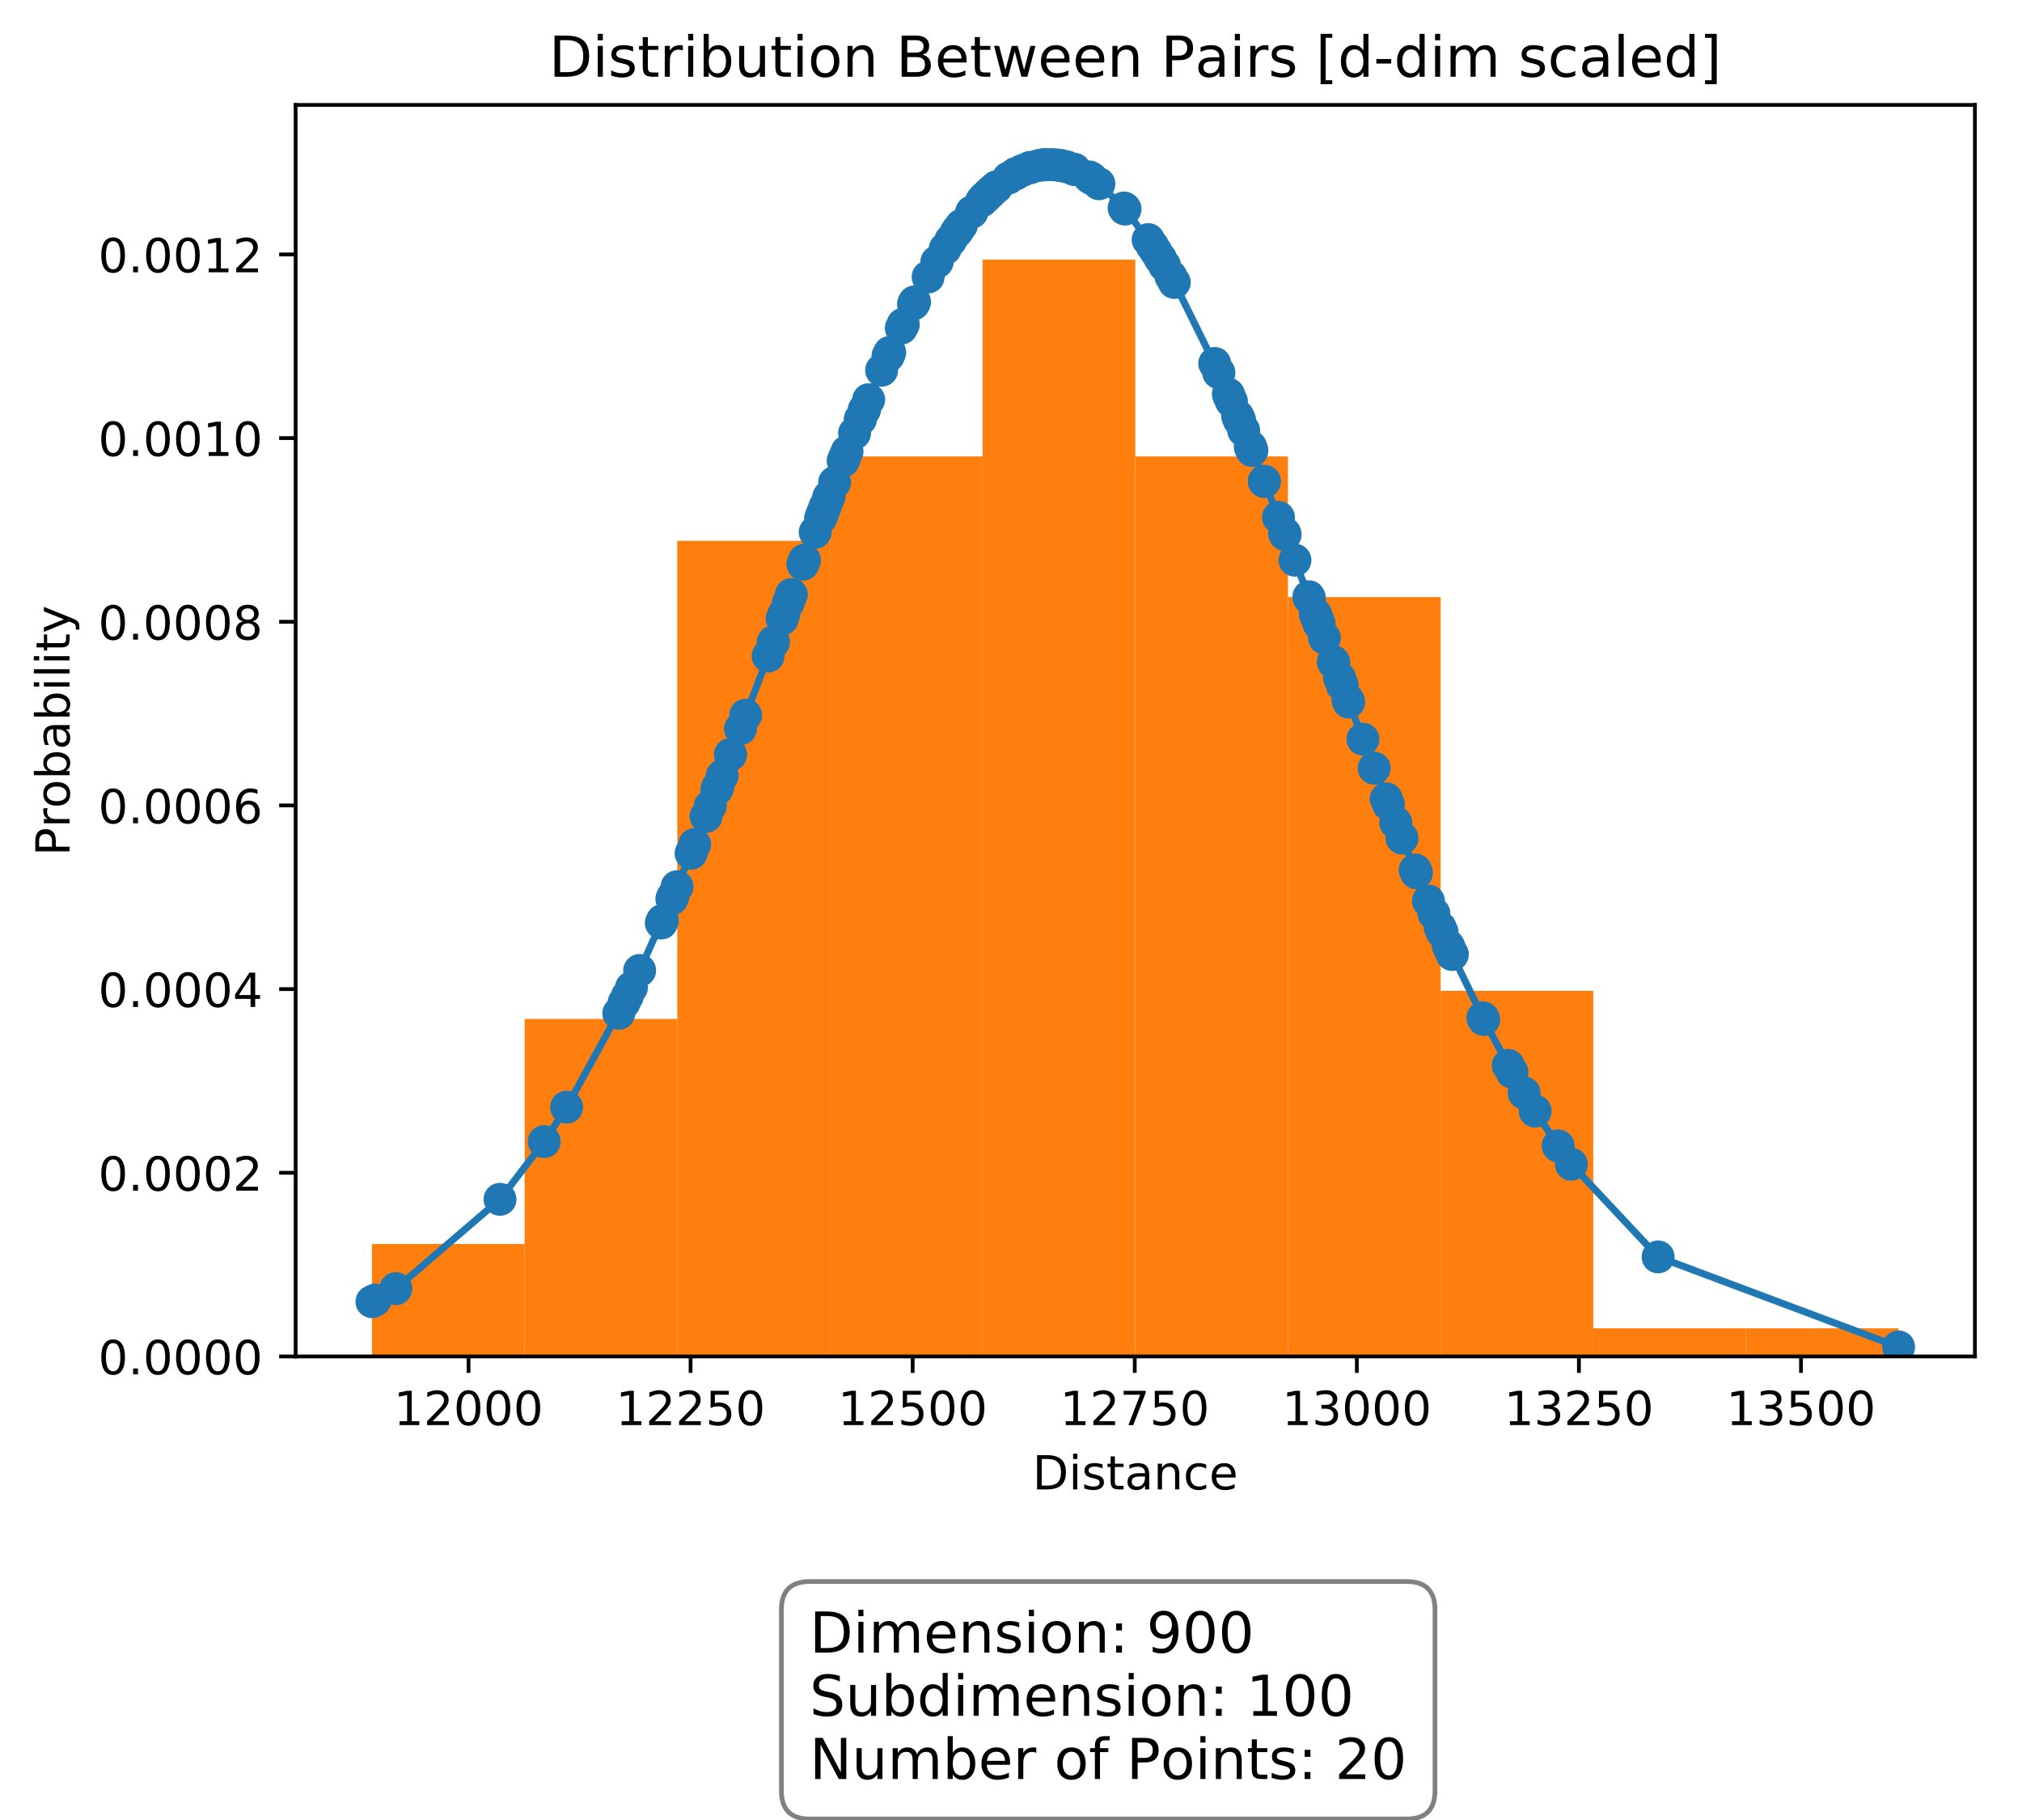 <?xml version="1.0" encoding="utf-8" standalone="no"?>
<!DOCTYPE svg PUBLIC "-//W3C//DTD SVG 1.1//EN"
  "http://www.w3.org/Graphics/SVG/1.1/DTD/svg11.dtd">
<!-- Created with matplotlib (http://matplotlib.org/) -->
<svg height="387pt" version="1.1" viewBox="0 0 430 387" width="430pt" xmlns="http://www.w3.org/2000/svg" xmlns:xlink="http://www.w3.org/1999/xlink">
 <defs>
  <style type="text/css">
*{stroke-linecap:butt;stroke-linejoin:round;}
  </style>
 </defs>
 <g id="figure_1">
  <g id="patch_1">
   <path d="M 0 387.982 
L 430.689 387.982 
L 430.689 0 
L 0 0 
z
" style="fill:#ffffff;"/>
  </g>
  <g id="axes_1">
   <g id="patch_2">
    <path d="M 62.869 288.43 
L 419.989 288.43 
L 419.989 22.318 
L 62.869 22.318 
z
" style="fill:#ffffff;"/>
   </g>
   <g id="patch_3">
    <path clip-path="url(#pa7e727aaaa)" d="M 79.101 288.43 
L 111.567 288.43 
L 111.567 264.509 
L 79.101 264.509 
z
" style="fill:#ff7f0e;"/>
   </g>
   <g id="patch_4">
    <path clip-path="url(#pa7e727aaaa)" d="M 111.567 288.43 
L 144.032 288.43 
L 144.032 216.666 
L 111.567 216.666 
z
" style="fill:#ff7f0e;"/>
   </g>
   <g id="patch_5">
    <path clip-path="url(#pa7e727aaaa)" d="M 144.032 288.43 
L 176.498 288.43 
L 176.498 115 
L 144.032 115 
z
" style="fill:#ff7f0e;"/>
   </g>
   <g id="patch_6">
    <path clip-path="url(#pa7e727aaaa)" d="M 176.498 288.43 
L 208.963 288.43 
L 208.963 97.059 
L 176.498 97.059 
z
" style="fill:#ff7f0e;"/>
   </g>
   <g id="patch_7">
    <path clip-path="url(#pa7e727aaaa)" d="M 208.963 288.43 
L 241.429 288.43 
L 241.429 55.196 
L 208.963 55.196 
z
" style="fill:#ff7f0e;"/>
   </g>
   <g id="patch_8">
    <path clip-path="url(#pa7e727aaaa)" d="M 241.429 288.43 
L 273.894 288.43 
L 273.894 97.059 
L 241.429 97.059 
z
" style="fill:#ff7f0e;"/>
   </g>
   <g id="patch_9">
    <path clip-path="url(#pa7e727aaaa)" d="M 273.894 288.43 
L 306.36 288.43 
L 306.36 126.961 
L 273.894 126.961 
z
" style="fill:#ff7f0e;"/>
   </g>
   <g id="patch_10">
    <path clip-path="url(#pa7e727aaaa)" d="M 306.36 288.43 
L 338.825 288.43 
L 338.825 210.686 
L 306.36 210.686 
z
" style="fill:#ff7f0e;"/>
   </g>
   <g id="patch_11">
    <path clip-path="url(#pa7e727aaaa)" d="M 338.825 288.43 
L 371.291 288.43 
L 371.291 282.45 
L 338.825 282.45 
z
" style="fill:#ff7f0e;"/>
   </g>
   <g id="patch_12">
    <path clip-path="url(#pa7e727aaaa)" d="M 371.291 288.43 
L 403.756 288.43 
L 403.756 282.45 
L 371.291 282.45 
z
" style="fill:#ff7f0e;"/>
   </g>
   <g id="matplotlib.axis_1">
    <g id="xtick_1">
     <g id="line2d_1">
      <defs>
       <path d="M 0 0 
L 0 3.5 
" id="m537ade041b" style="stroke:#000000;stroke-width:0.8;"/>
      </defs>
      <g>
       <use style="stroke:#000000;stroke-width:0.8;" x="99.634" xlink:href="#m537ade041b" y="288.43"/>
      </g>
     </g>
     <g id="text_1">
      <!-- 12000 -->
      <defs>
       <path d="M 12.406 8.297 
L 28.516 8.297 
L 28.516 63.922 
L 10.984 60.406 
L 10.984 69.391 
L 28.422 72.906 
L 38.281 72.906 
L 38.281 8.297 
L 54.391 8.297 
L 54.391 0 
L 12.406 0 
z
" id="DejaVuSans-31"/>
       <path d="M 19.188 8.297 
L 53.609 8.297 
L 53.609 0 
L 7.328 0 
L 7.328 8.297 
Q 12.938 14.109 22.625 23.891 
Q 32.328 33.688 34.812 36.531 
Q 39.547 41.844 41.422 45.531 
Q 43.312 49.219 43.312 52.781 
Q 43.312 58.594 39.234 62.25 
Q 35.156 65.922 28.609 65.922 
Q 23.969 65.922 18.812 64.312 
Q 13.672 62.703 7.812 59.422 
L 7.812 69.391 
Q 13.766 71.781 18.938 73 
Q 24.125 74.219 28.422 74.219 
Q 39.75 74.219 46.484 68.547 
Q 53.219 62.891 53.219 53.422 
Q 53.219 48.922 51.531 44.891 
Q 49.859 40.875 45.406 35.406 
Q 44.188 33.984 37.641 27.219 
Q 31.109 20.453 19.188 8.297 
z
" id="DejaVuSans-32"/>
       <path d="M 31.781 66.406 
Q 24.172 66.406 20.328 58.906 
Q 16.5 51.422 16.5 36.375 
Q 16.5 21.391 20.328 13.891 
Q 24.172 6.391 31.781 6.391 
Q 39.453 6.391 43.281 13.891 
Q 47.125 21.391 47.125 36.375 
Q 47.125 51.422 43.281 58.906 
Q 39.453 66.406 31.781 66.406 
z
M 31.781 74.219 
Q 44.047 74.219 50.516 64.516 
Q 56.984 54.828 56.984 36.375 
Q 56.984 17.969 50.516 8.266 
Q 44.047 -1.422 31.781 -1.422 
Q 19.531 -1.422 13.062 8.266 
Q 6.594 17.969 6.594 36.375 
Q 6.594 54.828 13.062 64.516 
Q 19.531 74.219 31.781 74.219 
z
" id="DejaVuSans-30"/>
      </defs>
      <g transform="translate(83.728 303.029)scale(0.1 -0.1)">
       <use xlink:href="#DejaVuSans-31"/>
       <use x="63.623" xlink:href="#DejaVuSans-32"/>
       <use x="127.246" xlink:href="#DejaVuSans-30"/>
       <use x="190.869" xlink:href="#DejaVuSans-30"/>
       <use x="254.492" xlink:href="#DejaVuSans-30"/>
      </g>
     </g>
    </g>
    <g id="xtick_2">
     <g id="line2d_2">
      <g>
       <use style="stroke:#000000;stroke-width:0.8;" x="146.862" xlink:href="#m537ade041b" y="288.43"/>
      </g>
     </g>
     <g id="text_2">
      <!-- 12250 -->
      <defs>
       <path d="M 10.797 72.906 
L 49.516 72.906 
L 49.516 64.594 
L 19.828 64.594 
L 19.828 46.734 
Q 21.969 47.469 24.109 47.828 
Q 26.266 48.188 28.422 48.188 
Q 40.625 48.188 47.75 41.5 
Q 54.891 34.812 54.891 23.391 
Q 54.891 11.625 47.562 5.094 
Q 40.234 -1.422 26.906 -1.422 
Q 22.312 -1.422 17.547 -0.641 
Q 12.797 0.141 7.719 1.703 
L 7.719 11.625 
Q 12.109 9.234 16.797 8.062 
Q 21.484 6.891 26.703 6.891 
Q 35.156 6.891 40.078 11.328 
Q 45.016 15.766 45.016 23.391 
Q 45.016 31 40.078 35.438 
Q 35.156 39.891 26.703 39.891 
Q 22.75 39.891 18.812 39.016 
Q 14.891 38.141 10.797 36.281 
z
" id="DejaVuSans-35"/>
      </defs>
      <g transform="translate(130.956 303.029)scale(0.1 -0.1)">
       <use xlink:href="#DejaVuSans-31"/>
       <use x="63.623" xlink:href="#DejaVuSans-32"/>
       <use x="127.246" xlink:href="#DejaVuSans-32"/>
       <use x="190.869" xlink:href="#DejaVuSans-35"/>
       <use x="254.492" xlink:href="#DejaVuSans-30"/>
      </g>
     </g>
    </g>
    <g id="xtick_3">
     <g id="line2d_3">
      <g>
       <use style="stroke:#000000;stroke-width:0.8;" x="194.09" xlink:href="#m537ade041b" y="288.43"/>
      </g>
     </g>
     <g id="text_3">
      <!-- 12500 -->
      <g transform="translate(178.184 303.029)scale(0.1 -0.1)">
       <use xlink:href="#DejaVuSans-31"/>
       <use x="63.623" xlink:href="#DejaVuSans-32"/>
       <use x="127.246" xlink:href="#DejaVuSans-35"/>
       <use x="190.869" xlink:href="#DejaVuSans-30"/>
       <use x="254.492" xlink:href="#DejaVuSans-30"/>
      </g>
     </g>
    </g>
    <g id="xtick_4">
     <g id="line2d_4">
      <g>
       <use style="stroke:#000000;stroke-width:0.8;" x="241.318" xlink:href="#m537ade041b" y="288.43"/>
      </g>
     </g>
     <g id="text_4">
      <!-- 12750 -->
      <defs>
       <path d="M 8.203 72.906 
L 55.078 72.906 
L 55.078 68.703 
L 28.609 0 
L 18.312 0 
L 43.219 64.594 
L 8.203 64.594 
z
" id="DejaVuSans-37"/>
      </defs>
      <g transform="translate(225.412 303.029)scale(0.1 -0.1)">
       <use xlink:href="#DejaVuSans-31"/>
       <use x="63.623" xlink:href="#DejaVuSans-32"/>
       <use x="127.246" xlink:href="#DejaVuSans-37"/>
       <use x="190.869" xlink:href="#DejaVuSans-35"/>
       <use x="254.492" xlink:href="#DejaVuSans-30"/>
      </g>
     </g>
    </g>
    <g id="xtick_5">
     <g id="line2d_5">
      <g>
       <use style="stroke:#000000;stroke-width:0.8;" x="288.546" xlink:href="#m537ade041b" y="288.43"/>
      </g>
     </g>
     <g id="text_5">
      <!-- 13000 -->
      <defs>
       <path d="M 40.578 39.312 
Q 47.656 37.797 51.625 33 
Q 55.609 28.219 55.609 21.188 
Q 55.609 10.406 48.188 4.484 
Q 40.766 -1.422 27.094 -1.422 
Q 22.516 -1.422 17.656 -0.516 
Q 12.797 0.391 7.625 2.203 
L 7.625 11.719 
Q 11.719 9.328 16.594 8.109 
Q 21.484 6.891 26.812 6.891 
Q 36.078 6.891 40.938 10.547 
Q 45.797 14.203 45.797 21.188 
Q 45.797 27.641 41.281 31.266 
Q 36.766 34.906 28.719 34.906 
L 20.219 34.906 
L 20.219 43.016 
L 29.109 43.016 
Q 36.375 43.016 40.234 45.922 
Q 44.094 48.828 44.094 54.297 
Q 44.094 59.906 40.109 62.906 
Q 36.141 65.922 28.719 65.922 
Q 24.656 65.922 20.016 65.031 
Q 15.375 64.156 9.812 62.312 
L 9.812 71.094 
Q 15.438 72.656 20.344 73.438 
Q 25.25 74.219 29.594 74.219 
Q 40.828 74.219 47.359 69.109 
Q 53.906 64.016 53.906 55.328 
Q 53.906 49.266 50.438 45.094 
Q 46.969 40.922 40.578 39.312 
z
" id="DejaVuSans-33"/>
      </defs>
      <g transform="translate(272.64 303.029)scale(0.1 -0.1)">
       <use xlink:href="#DejaVuSans-31"/>
       <use x="63.623" xlink:href="#DejaVuSans-33"/>
       <use x="127.246" xlink:href="#DejaVuSans-30"/>
       <use x="190.869" xlink:href="#DejaVuSans-30"/>
       <use x="254.492" xlink:href="#DejaVuSans-30"/>
      </g>
     </g>
    </g>
    <g id="xtick_6">
     <g id="line2d_6">
      <g>
       <use style="stroke:#000000;stroke-width:0.8;" x="335.774" xlink:href="#m537ade041b" y="288.43"/>
      </g>
     </g>
     <g id="text_6">
      <!-- 13250 -->
      <g transform="translate(319.867 303.029)scale(0.1 -0.1)">
       <use xlink:href="#DejaVuSans-31"/>
       <use x="63.623" xlink:href="#DejaVuSans-33"/>
       <use x="127.246" xlink:href="#DejaVuSans-32"/>
       <use x="190.869" xlink:href="#DejaVuSans-35"/>
       <use x="254.492" xlink:href="#DejaVuSans-30"/>
      </g>
     </g>
    </g>
    <g id="xtick_7">
     <g id="line2d_7">
      <g>
       <use style="stroke:#000000;stroke-width:0.8;" x="383.002" xlink:href="#m537ade041b" y="288.43"/>
      </g>
     </g>
     <g id="text_7">
      <!-- 13500 -->
      <g transform="translate(367.095 303.029)scale(0.1 -0.1)">
       <use xlink:href="#DejaVuSans-31"/>
       <use x="63.623" xlink:href="#DejaVuSans-33"/>
       <use x="127.246" xlink:href="#DejaVuSans-35"/>
       <use x="190.869" xlink:href="#DejaVuSans-30"/>
       <use x="254.492" xlink:href="#DejaVuSans-30"/>
      </g>
     </g>
    </g>
    <g id="text_8">
     <!-- Distance -->
     <defs>
      <path d="M 19.672 64.797 
L 19.672 8.109 
L 31.594 8.109 
Q 46.688 8.109 53.688 14.938 
Q 60.688 21.781 60.688 36.531 
Q 60.688 51.172 53.688 57.984 
Q 46.688 64.797 31.594 64.797 
z
M 9.812 72.906 
L 30.078 72.906 
Q 51.266 72.906 61.172 64.094 
Q 71.094 55.281 71.094 36.531 
Q 71.094 17.672 61.125 8.828 
Q 51.172 0 30.078 0 
L 9.812 0 
z
" id="DejaVuSans-44"/>
      <path d="M 9.422 54.688 
L 18.406 54.688 
L 18.406 0 
L 9.422 0 
z
M 9.422 75.984 
L 18.406 75.984 
L 18.406 64.594 
L 9.422 64.594 
z
" id="DejaVuSans-69"/>
      <path d="M 44.281 53.078 
L 44.281 44.578 
Q 40.484 46.531 36.375 47.5 
Q 32.281 48.484 27.875 48.484 
Q 21.188 48.484 17.844 46.438 
Q 14.5 44.391 14.5 40.281 
Q 14.5 37.156 16.891 35.375 
Q 19.281 33.594 26.516 31.984 
L 29.594 31.297 
Q 39.156 29.25 43.188 25.516 
Q 47.219 21.781 47.219 15.094 
Q 47.219 7.469 41.188 3.016 
Q 35.156 -1.422 24.609 -1.422 
Q 20.219 -1.422 15.453 -0.562 
Q 10.688 0.297 5.422 2 
L 5.422 11.281 
Q 10.406 8.688 15.234 7.391 
Q 20.062 6.109 24.812 6.109 
Q 31.156 6.109 34.562 8.281 
Q 37.984 10.453 37.984 14.406 
Q 37.984 18.062 35.516 20.016 
Q 33.062 21.969 24.703 23.781 
L 21.578 24.516 
Q 13.234 26.266 9.516 29.906 
Q 5.812 33.547 5.812 39.891 
Q 5.812 47.609 11.281 51.797 
Q 16.75 56 26.812 56 
Q 31.781 56 36.172 55.266 
Q 40.578 54.547 44.281 53.078 
z
" id="DejaVuSans-73"/>
      <path d="M 18.312 70.219 
L 18.312 54.688 
L 36.812 54.688 
L 36.812 47.703 
L 18.312 47.703 
L 18.312 18.016 
Q 18.312 11.328 20.141 9.422 
Q 21.969 7.516 27.594 7.516 
L 36.812 7.516 
L 36.812 0 
L 27.594 0 
Q 17.188 0 13.234 3.875 
Q 9.281 7.766 9.281 18.016 
L 9.281 47.703 
L 2.688 47.703 
L 2.688 54.688 
L 9.281 54.688 
L 9.281 70.219 
z
" id="DejaVuSans-74"/>
      <path d="M 34.281 27.484 
Q 23.391 27.484 19.188 25 
Q 14.984 22.516 14.984 16.5 
Q 14.984 11.719 18.141 8.906 
Q 21.297 6.109 26.703 6.109 
Q 34.188 6.109 38.703 11.406 
Q 43.219 16.703 43.219 25.484 
L 43.219 27.484 
z
M 52.203 31.203 
L 52.203 0 
L 43.219 0 
L 43.219 8.297 
Q 40.141 3.328 35.547 0.953 
Q 30.953 -1.422 24.312 -1.422 
Q 15.922 -1.422 10.953 3.297 
Q 6 8.016 6 15.922 
Q 6 25.141 12.172 29.828 
Q 18.359 34.516 30.609 34.516 
L 43.219 34.516 
L 43.219 35.406 
Q 43.219 41.609 39.141 45 
Q 35.062 48.391 27.688 48.391 
Q 23 48.391 18.547 47.266 
Q 14.109 46.141 10.016 43.891 
L 10.016 52.203 
Q 14.938 54.109 19.578 55.047 
Q 24.219 56 28.609 56 
Q 40.484 56 46.344 49.844 
Q 52.203 43.703 52.203 31.203 
z
" id="DejaVuSans-61"/>
      <path d="M 54.891 33.016 
L 54.891 0 
L 45.906 0 
L 45.906 32.719 
Q 45.906 40.484 42.875 44.328 
Q 39.844 48.188 33.797 48.188 
Q 26.516 48.188 22.312 43.547 
Q 18.109 38.922 18.109 30.906 
L 18.109 0 
L 9.078 0 
L 9.078 54.688 
L 18.109 54.688 
L 18.109 46.188 
Q 21.344 51.125 25.703 53.562 
Q 30.078 56 35.797 56 
Q 45.219 56 50.047 50.172 
Q 54.891 44.344 54.891 33.016 
z
" id="DejaVuSans-6e"/>
      <path d="M 48.781 52.594 
L 48.781 44.188 
Q 44.969 46.297 41.141 47.344 
Q 37.312 48.391 33.406 48.391 
Q 24.656 48.391 19.812 42.844 
Q 14.984 37.312 14.984 27.297 
Q 14.984 17.281 19.812 11.734 
Q 24.656 6.203 33.406 6.203 
Q 37.312 6.203 41.141 7.25 
Q 44.969 8.297 48.781 10.406 
L 48.781 2.094 
Q 45.016 0.344 40.984 -0.531 
Q 36.969 -1.422 32.422 -1.422 
Q 20.062 -1.422 12.781 6.344 
Q 5.516 14.109 5.516 27.297 
Q 5.516 40.672 12.859 48.328 
Q 20.219 56 33.016 56 
Q 37.156 56 41.109 55.141 
Q 45.062 54.297 48.781 52.594 
z
" id="DejaVuSans-63"/>
      <path d="M 56.203 29.594 
L 56.203 25.203 
L 14.891 25.203 
Q 15.484 15.922 20.484 11.062 
Q 25.484 6.203 34.422 6.203 
Q 39.594 6.203 44.453 7.469 
Q 49.312 8.734 54.109 11.281 
L 54.109 2.781 
Q 49.266 0.734 44.188 -0.344 
Q 39.109 -1.422 33.891 -1.422 
Q 20.797 -1.422 13.156 6.188 
Q 5.516 13.812 5.516 26.812 
Q 5.516 40.234 12.766 48.109 
Q 20.016 56 32.328 56 
Q 43.359 56 49.781 48.891 
Q 56.203 41.797 56.203 29.594 
z
M 47.219 32.234 
Q 47.125 39.594 43.094 43.984 
Q 39.062 48.391 32.422 48.391 
Q 24.906 48.391 20.391 44.141 
Q 15.875 39.891 15.188 32.172 
z
" id="DejaVuSans-65"/>
     </defs>
     <g transform="translate(219.566 316.707)scale(0.1 -0.1)">
      <use xlink:href="#DejaVuSans-44"/>
      <use x="77.002" xlink:href="#DejaVuSans-69"/>
      <use x="104.785" xlink:href="#DejaVuSans-73"/>
      <use x="156.885" xlink:href="#DejaVuSans-74"/>
      <use x="196.094" xlink:href="#DejaVuSans-61"/>
      <use x="257.373" xlink:href="#DejaVuSans-6e"/>
      <use x="320.752" xlink:href="#DejaVuSans-63"/>
      <use x="375.732" xlink:href="#DejaVuSans-65"/>
     </g>
    </g>
   </g>
   <g id="matplotlib.axis_2">
    <g id="ytick_1">
     <g id="line2d_8">
      <defs>
       <path d="M 0 0 
L -3.5 0 
" id="mca2e05738d" style="stroke:#000000;stroke-width:0.8;"/>
      </defs>
      <g>
       <use style="stroke:#000000;stroke-width:0.8;" x="62.869" xlink:href="#mca2e05738d" y="288.43"/>
      </g>
     </g>
     <g id="text_9">
      <!-- 0.0000 -->
      <defs>
       <path d="M 10.688 12.406 
L 21 12.406 
L 21 0 
L 10.688 0 
z
" id="DejaVuSans-2e"/>
      </defs>
      <g transform="translate(20.878 292.229)scale(0.1 -0.1)">
       <use xlink:href="#DejaVuSans-30"/>
       <use x="63.623" xlink:href="#DejaVuSans-2e"/>
       <use x="95.41" xlink:href="#DejaVuSans-30"/>
       <use x="159.033" xlink:href="#DejaVuSans-30"/>
       <use x="222.656" xlink:href="#DejaVuSans-30"/>
       <use x="286.279" xlink:href="#DejaVuSans-30"/>
      </g>
     </g>
    </g>
    <g id="ytick_2">
     <g id="line2d_9">
      <g>
       <use style="stroke:#000000;stroke-width:0.8;" x="62.869" xlink:href="#mca2e05738d" y="249.375"/>
      </g>
     </g>
     <g id="text_10">
      <!-- 0.0002 -->
      <g transform="translate(20.878 253.175)scale(0.1 -0.1)">
       <use xlink:href="#DejaVuSans-30"/>
       <use x="63.623" xlink:href="#DejaVuSans-2e"/>
       <use x="95.41" xlink:href="#DejaVuSans-30"/>
       <use x="159.033" xlink:href="#DejaVuSans-30"/>
       <use x="222.656" xlink:href="#DejaVuSans-30"/>
       <use x="286.279" xlink:href="#DejaVuSans-32"/>
      </g>
     </g>
    </g>
    <g id="ytick_3">
     <g id="line2d_10">
      <g>
       <use style="stroke:#000000;stroke-width:0.8;" x="62.869" xlink:href="#mca2e05738d" y="210.321"/>
      </g>
     </g>
     <g id="text_11">
      <!-- 0.0004 -->
      <defs>
       <path d="M 37.797 64.312 
L 12.891 25.391 
L 37.797 25.391 
z
M 35.203 72.906 
L 47.609 72.906 
L 47.609 25.391 
L 58.016 25.391 
L 58.016 17.188 
L 47.609 17.188 
L 47.609 0 
L 37.797 0 
L 37.797 17.188 
L 4.891 17.188 
L 4.891 26.703 
z
" id="DejaVuSans-34"/>
      </defs>
      <g transform="translate(20.878 214.12)scale(0.1 -0.1)">
       <use xlink:href="#DejaVuSans-30"/>
       <use x="63.623" xlink:href="#DejaVuSans-2e"/>
       <use x="95.41" xlink:href="#DejaVuSans-30"/>
       <use x="159.033" xlink:href="#DejaVuSans-30"/>
       <use x="222.656" xlink:href="#DejaVuSans-30"/>
       <use x="286.279" xlink:href="#DejaVuSans-34"/>
      </g>
     </g>
    </g>
    <g id="ytick_4">
     <g id="line2d_11">
      <g>
       <use style="stroke:#000000;stroke-width:0.8;" x="62.869" xlink:href="#mca2e05738d" y="171.266"/>
      </g>
     </g>
     <g id="text_12">
      <!-- 0.0006 -->
      <defs>
       <path d="M 33.016 40.375 
Q 26.375 40.375 22.484 35.828 
Q 18.609 31.297 18.609 23.391 
Q 18.609 15.531 22.484 10.953 
Q 26.375 6.391 33.016 6.391 
Q 39.656 6.391 43.531 10.953 
Q 47.406 15.531 47.406 23.391 
Q 47.406 31.297 43.531 35.828 
Q 39.656 40.375 33.016 40.375 
z
M 52.594 71.297 
L 52.594 62.312 
Q 48.875 64.062 45.094 64.984 
Q 41.312 65.922 37.594 65.922 
Q 27.828 65.922 22.672 59.328 
Q 17.531 52.734 16.797 39.406 
Q 19.672 43.656 24.016 45.922 
Q 28.375 48.188 33.594 48.188 
Q 44.578 48.188 50.953 41.516 
Q 57.328 34.859 57.328 23.391 
Q 57.328 12.156 50.688 5.359 
Q 44.047 -1.422 33.016 -1.422 
Q 20.359 -1.422 13.672 8.266 
Q 6.984 17.969 6.984 36.375 
Q 6.984 53.656 15.188 63.938 
Q 23.391 74.219 37.203 74.219 
Q 40.922 74.219 44.703 73.484 
Q 48.484 72.75 52.594 71.297 
z
" id="DejaVuSans-36"/>
      </defs>
      <g transform="translate(20.878 175.065)scale(0.1 -0.1)">
       <use xlink:href="#DejaVuSans-30"/>
       <use x="63.623" xlink:href="#DejaVuSans-2e"/>
       <use x="95.41" xlink:href="#DejaVuSans-30"/>
       <use x="159.033" xlink:href="#DejaVuSans-30"/>
       <use x="222.656" xlink:href="#DejaVuSans-30"/>
       <use x="286.279" xlink:href="#DejaVuSans-36"/>
      </g>
     </g>
    </g>
    <g id="ytick_5">
     <g id="line2d_12">
      <g>
       <use style="stroke:#000000;stroke-width:0.8;" x="62.869" xlink:href="#mca2e05738d" y="132.211"/>
      </g>
     </g>
     <g id="text_13">
      <!-- 0.0008 -->
      <defs>
       <path d="M 31.781 34.625 
Q 24.75 34.625 20.719 30.859 
Q 16.703 27.094 16.703 20.516 
Q 16.703 13.922 20.719 10.156 
Q 24.75 6.391 31.781 6.391 
Q 38.812 6.391 42.859 10.172 
Q 46.922 13.969 46.922 20.516 
Q 46.922 27.094 42.891 30.859 
Q 38.875 34.625 31.781 34.625 
z
M 21.922 38.812 
Q 15.578 40.375 12.031 44.719 
Q 8.5 49.078 8.5 55.328 
Q 8.5 64.062 14.719 69.141 
Q 20.953 74.219 31.781 74.219 
Q 42.672 74.219 48.875 69.141 
Q 55.078 64.062 55.078 55.328 
Q 55.078 49.078 51.531 44.719 
Q 48 40.375 41.703 38.812 
Q 48.828 37.156 52.797 32.312 
Q 56.781 27.484 56.781 20.516 
Q 56.781 9.906 50.312 4.234 
Q 43.844 -1.422 31.781 -1.422 
Q 19.734 -1.422 13.25 4.234 
Q 6.781 9.906 6.781 20.516 
Q 6.781 27.484 10.781 32.312 
Q 14.797 37.156 21.922 38.812 
z
M 18.312 54.391 
Q 18.312 48.734 21.844 45.562 
Q 25.391 42.391 31.781 42.391 
Q 38.141 42.391 41.719 45.562 
Q 45.312 48.734 45.312 54.391 
Q 45.312 60.062 41.719 63.234 
Q 38.141 66.406 31.781 66.406 
Q 25.391 66.406 21.844 63.234 
Q 18.312 60.062 18.312 54.391 
z
" id="DejaVuSans-38"/>
      </defs>
      <g transform="translate(20.878 136.01)scale(0.1 -0.1)">
       <use xlink:href="#DejaVuSans-30"/>
       <use x="63.623" xlink:href="#DejaVuSans-2e"/>
       <use x="95.41" xlink:href="#DejaVuSans-30"/>
       <use x="159.033" xlink:href="#DejaVuSans-30"/>
       <use x="222.656" xlink:href="#DejaVuSans-30"/>
       <use x="286.279" xlink:href="#DejaVuSans-38"/>
      </g>
     </g>
    </g>
    <g id="ytick_6">
     <g id="line2d_13">
      <g>
       <use style="stroke:#000000;stroke-width:0.8;" x="62.869" xlink:href="#mca2e05738d" y="93.156"/>
      </g>
     </g>
     <g id="text_14">
      <!-- 0.0010 -->
      <g transform="translate(20.878 96.956)scale(0.1 -0.1)">
       <use xlink:href="#DejaVuSans-30"/>
       <use x="63.623" xlink:href="#DejaVuSans-2e"/>
       <use x="95.41" xlink:href="#DejaVuSans-30"/>
       <use x="159.033" xlink:href="#DejaVuSans-30"/>
       <use x="222.656" xlink:href="#DejaVuSans-31"/>
       <use x="286.279" xlink:href="#DejaVuSans-30"/>
      </g>
     </g>
    </g>
    <g id="ytick_7">
     <g id="line2d_14">
      <g>
       <use style="stroke:#000000;stroke-width:0.8;" x="62.869" xlink:href="#mca2e05738d" y="54.102"/>
      </g>
     </g>
     <g id="text_15">
      <!-- 0.0012 -->
      <g transform="translate(20.878 57.901)scale(0.1 -0.1)">
       <use xlink:href="#DejaVuSans-30"/>
       <use x="63.623" xlink:href="#DejaVuSans-2e"/>
       <use x="95.41" xlink:href="#DejaVuSans-30"/>
       <use x="159.033" xlink:href="#DejaVuSans-30"/>
       <use x="222.656" xlink:href="#DejaVuSans-31"/>
       <use x="286.279" xlink:href="#DejaVuSans-32"/>
      </g>
     </g>
    </g>
    <g id="text_16">
     <!-- Probability -->
     <defs>
      <path d="M 19.672 64.797 
L 19.672 37.406 
L 32.078 37.406 
Q 38.969 37.406 42.719 40.969 
Q 46.484 44.531 46.484 51.125 
Q 46.484 57.672 42.719 61.234 
Q 38.969 64.797 32.078 64.797 
z
M 9.812 72.906 
L 32.078 72.906 
Q 44.344 72.906 50.609 67.359 
Q 56.891 61.812 56.891 51.125 
Q 56.891 40.328 50.609 34.812 
Q 44.344 29.297 32.078 29.297 
L 19.672 29.297 
L 19.672 0 
L 9.812 0 
z
" id="DejaVuSans-50"/>
      <path d="M 41.109 46.297 
Q 39.594 47.172 37.812 47.578 
Q 36.031 48 33.891 48 
Q 26.266 48 22.188 43.047 
Q 18.109 38.094 18.109 28.812 
L 18.109 0 
L 9.078 0 
L 9.078 54.688 
L 18.109 54.688 
L 18.109 46.188 
Q 20.953 51.172 25.484 53.578 
Q 30.031 56 36.531 56 
Q 37.453 56 38.578 55.875 
Q 39.703 55.766 41.062 55.516 
z
" id="DejaVuSans-72"/>
      <path d="M 30.609 48.391 
Q 23.391 48.391 19.188 42.75 
Q 14.984 37.109 14.984 27.297 
Q 14.984 17.484 19.156 11.844 
Q 23.344 6.203 30.609 6.203 
Q 37.797 6.203 41.984 11.859 
Q 46.188 17.531 46.188 27.297 
Q 46.188 37.016 41.984 42.703 
Q 37.797 48.391 30.609 48.391 
z
M 30.609 56 
Q 42.328 56 49.016 48.375 
Q 55.719 40.766 55.719 27.297 
Q 55.719 13.875 49.016 6.219 
Q 42.328 -1.422 30.609 -1.422 
Q 18.844 -1.422 12.172 6.219 
Q 5.516 13.875 5.516 27.297 
Q 5.516 40.766 12.172 48.375 
Q 18.844 56 30.609 56 
z
" id="DejaVuSans-6f"/>
      <path d="M 48.688 27.297 
Q 48.688 37.203 44.609 42.844 
Q 40.531 48.484 33.406 48.484 
Q 26.266 48.484 22.188 42.844 
Q 18.109 37.203 18.109 27.297 
Q 18.109 17.391 22.188 11.75 
Q 26.266 6.109 33.406 6.109 
Q 40.531 6.109 44.609 11.75 
Q 48.688 17.391 48.688 27.297 
z
M 18.109 46.391 
Q 20.953 51.266 25.266 53.625 
Q 29.594 56 35.594 56 
Q 45.562 56 51.781 48.094 
Q 58.016 40.188 58.016 27.297 
Q 58.016 14.406 51.781 6.484 
Q 45.562 -1.422 35.594 -1.422 
Q 29.594 -1.422 25.266 0.953 
Q 20.953 3.328 18.109 8.203 
L 18.109 0 
L 9.078 0 
L 9.078 75.984 
L 18.109 75.984 
z
" id="DejaVuSans-62"/>
      <path d="M 9.422 75.984 
L 18.406 75.984 
L 18.406 0 
L 9.422 0 
z
" id="DejaVuSans-6c"/>
      <path d="M 32.172 -5.078 
Q 28.375 -14.844 24.75 -17.812 
Q 21.141 -20.797 15.094 -20.797 
L 7.906 -20.797 
L 7.906 -13.281 
L 13.188 -13.281 
Q 16.891 -13.281 18.938 -11.516 
Q 21 -9.766 23.484 -3.219 
L 25.094 0.875 
L 2.984 54.688 
L 12.5 54.688 
L 29.594 11.922 
L 46.688 54.688 
L 56.203 54.688 
z
" id="DejaVuSans-79"/>
     </defs>
     <g transform="translate(14.798 182.001)rotate(-90)scale(0.1 -0.1)">
      <use xlink:href="#DejaVuSans-50"/>
      <use x="60.287" xlink:href="#DejaVuSans-72"/>
      <use x="101.369" xlink:href="#DejaVuSans-6f"/>
      <use x="162.551" xlink:href="#DejaVuSans-62"/>
      <use x="226.027" xlink:href="#DejaVuSans-61"/>
      <use x="287.307" xlink:href="#DejaVuSans-62"/>
      <use x="350.783" xlink:href="#DejaVuSans-69"/>
      <use x="378.566" xlink:href="#DejaVuSans-6c"/>
      <use x="406.35" xlink:href="#DejaVuSans-69"/>
      <use x="434.133" xlink:href="#DejaVuSans-74"/>
      <use x="473.342" xlink:href="#DejaVuSans-79"/>
     </g>
    </g>
   </g>
   <g id="line2d_15">
    <path clip-path="url(#pa7e727aaaa)" d="M 79.101 276.785 
L 79.8 276.433 
L 84.181 274.017 
L 106.334 255.017 
L 115.734 242.748 
L 120.501 235.43 
L 132.707 213.234 
L 136.027 206.359 
L 143.111 190.589 
L 147.738 179.566 
L 153.587 164.963 
L 158.571 152.08 
L 177.491 102.579 
L 182.976 89.117 
L 187.485 78.727 
L 191.674 69.776 
L 194.496 64.188 
L 197.378 58.896 
L 201.016 52.867 
L 203.757 48.843 
L 204.447 47.904 
L 206.694 45.056 
L 210.157 41.329 
L 211.975 39.703 
L 214.464 37.858 
L 216.13 36.874 
L 217.427 36.25 
L 219.281 35.573 
L 222.069 35.039 
L 223.436 34.99 
L 225.146 35.127 
L 226.862 35.485 
L 228.5 36.031 
L 232.253 38.031 
L 233.695 39.073 
L 239.249 44.454 
L 245.038 52.25 
L 247.642 56.428 
L 249.728 60.055 
L 259.217 79.277 
L 263.583 89.364 
L 266.237 95.788 
L 271.882 110.017 
L 280.232 131.897 
L 289.843 157.183 
L 296.835 174.942 
L 301.219 185.592 
L 306.666 198.164 
L 308.837 202.945 
L 315.532 216.786 
L 321.552 227.996 
L 326.474 236.265 
L 331.351 243.66 
L 334.166 247.572 
L 352.616 267.26 
L 403.756 286.412 
L 403.756 286.412 
" style="fill:none;stroke:#1f77b4;stroke-linecap:square;stroke-width:1.5;"/>
    <defs>
     <path d="M 0 3 
C 0.796 3 1.559 2.684 2.121 2.121 
C 2.684 1.559 3 0.796 3 0 
C 3 -0.796 2.684 -1.559 2.121 -2.121 
C 1.559 -2.684 0.796 -3 0 -3 
C -0.796 -3 -1.559 -2.684 -2.121 -2.121 
C -2.684 -1.559 -3 -0.796 -3 0 
C -3 0.796 -2.684 1.559 -2.121 2.121 
C -1.559 2.684 -0.796 3 0 3 
z
" id="md22f220248" style="stroke:#1f77b4;"/>
    </defs>
    <g clip-path="url(#pa7e727aaaa)">
     <use style="fill:#1f77b4;stroke:#1f77b4;" x="79.101" xlink:href="#md22f220248" y="276.785"/>
     <use style="fill:#1f77b4;stroke:#1f77b4;" x="79.8" xlink:href="#md22f220248" y="276.433"/>
     <use style="fill:#1f77b4;stroke:#1f77b4;" x="84.181" xlink:href="#md22f220248" y="274.017"/>
     <use style="fill:#1f77b4;stroke:#1f77b4;" x="106.334" xlink:href="#md22f220248" y="255.017"/>
     <use style="fill:#1f77b4;stroke:#1f77b4;" x="115.734" xlink:href="#md22f220248" y="242.748"/>
     <use style="fill:#1f77b4;stroke:#1f77b4;" x="120.501" xlink:href="#md22f220248" y="235.43"/>
     <use style="fill:#1f77b4;stroke:#1f77b4;" x="131.589" xlink:href="#md22f220248" y="215.473"/>
     <use style="fill:#1f77b4;stroke:#1f77b4;" x="132.707" xlink:href="#md22f220248" y="213.234"/>
     <use style="fill:#1f77b4;stroke:#1f77b4;" x="133.409" xlink:href="#md22f220248" y="211.81"/>
     <use style="fill:#1f77b4;stroke:#1f77b4;" x="134.284" xlink:href="#md22f220248" y="210.013"/>
     <use style="fill:#1f77b4;stroke:#1f77b4;" x="136.027" xlink:href="#md22f220248" y="206.359"/>
     <use style="fill:#1f77b4;stroke:#1f77b4;" x="140.632" xlink:href="#md22f220248" y="196.27"/>
     <use style="fill:#1f77b4;stroke:#1f77b4;" x="140.87" xlink:href="#md22f220248" y="195.733"/>
     <use style="fill:#1f77b4;stroke:#1f77b4;" x="142.88" xlink:href="#md22f220248" y="191.127"/>
     <use style="fill:#1f77b4;stroke:#1f77b4;" x="143.111" xlink:href="#md22f220248" y="190.589"/>
     <use style="fill:#1f77b4;stroke:#1f77b4;" x="143.986" xlink:href="#md22f220248" y="188.546"/>
     <use style="fill:#1f77b4;stroke:#1f77b4;" x="146.964" xlink:href="#md22f220248" y="181.445"/>
     <use style="fill:#1f77b4;stroke:#1f77b4;" x="147.738" xlink:href="#md22f220248" y="179.566"/>
     <use style="fill:#1f77b4;stroke:#1f77b4;" x="150.157" xlink:href="#md22f220248" y="173.606"/>
     <use style="fill:#1f77b4;stroke:#1f77b4;" x="151.054" xlink:href="#md22f220248" y="171.367"/>
     <use style="fill:#1f77b4;stroke:#1f77b4;" x="152.451" xlink:href="#md22f220248" y="167.849"/>
     <use style="fill:#1f77b4;stroke:#1f77b4;" x="152.703" xlink:href="#md22f220248" y="167.211"/>
     <use style="fill:#1f77b4;stroke:#1f77b4;" x="153.587" xlink:href="#md22f220248" y="164.963"/>
     <use style="fill:#1f77b4;stroke:#1f77b4;" x="155.345" xlink:href="#md22f220248" y="160.457"/>
     <use style="fill:#1f77b4;stroke:#1f77b4;" x="155.346" xlink:href="#md22f220248" y="160.454"/>
     <use style="fill:#1f77b4;stroke:#1f77b4;" x="157.468" xlink:href="#md22f220248" y="154.958"/>
     <use style="fill:#1f77b4;stroke:#1f77b4;" x="158.571" xlink:href="#md22f220248" y="152.08"/>
     <use style="fill:#1f77b4;stroke:#1f77b4;" x="163.347" xlink:href="#md22f220248" y="139.507"/>
     <use style="fill:#1f77b4;stroke:#1f77b4;" x="164.41" xlink:href="#md22f220248" y="136.694"/>
     <use style="fill:#1f77b4;stroke:#1f77b4;" x="164.493" xlink:href="#md22f220248" y="136.476"/>
     <use style="fill:#1f77b4;stroke:#1f77b4;" x="166.333" xlink:href="#md22f220248" y="131.605"/>
     <use style="fill:#1f77b4;stroke:#1f77b4;" x="166.336" xlink:href="#md22f220248" y="131.595"/>
     <use style="fill:#1f77b4;stroke:#1f77b4;" x="166.704" xlink:href="#md22f220248" y="130.622"/>
     <use style="fill:#1f77b4;stroke:#1f77b4;" x="167.678" xlink:href="#md22f220248" y="128.049"/>
     <use style="fill:#1f77b4;stroke:#1f77b4;" x="168.286" xlink:href="#md22f220248" y="126.443"/>
     <use style="fill:#1f77b4;stroke:#1f77b4;" x="170.746" xlink:href="#md22f220248" y="119.969"/>
     <use style="fill:#1f77b4;stroke:#1f77b4;" x="171.07" xlink:href="#md22f220248" y="119.119"/>
     <use style="fill:#1f77b4;stroke:#1f77b4;" x="173.355" xlink:href="#md22f220248" y="113.163"/>
     <use style="fill:#1f77b4;stroke:#1f77b4;" x="174.5" xlink:href="#md22f220248" y="110.204"/>
     <use style="fill:#1f77b4;stroke:#1f77b4;" x="174.741" xlink:href="#md22f220248" y="109.584"/>
     <use style="fill:#1f77b4;stroke:#1f77b4;" x="175.013" xlink:href="#md22f220248" y="108.885"/>
     <use style="fill:#1f77b4;stroke:#1f77b4;" x="175.335" xlink:href="#md22f220248" y="108.061"/>
     <use style="fill:#1f77b4;stroke:#1f77b4;" x="175.527" xlink:href="#md22f220248" y="107.569"/>
     <use style="fill:#1f77b4;stroke:#1f77b4;" x="176.149" xlink:href="#md22f220248" y="105.981"/>
     <use style="fill:#1f77b4;stroke:#1f77b4;" x="176.298" xlink:href="#md22f220248" y="105.602"/>
     <use style="fill:#1f77b4;stroke:#1f77b4;" x="177.491" xlink:href="#md22f220248" y="102.579"/>
     <use style="fill:#1f77b4;stroke:#1f77b4;" x="179.315" xlink:href="#md22f220248" y="98.018"/>
     <use style="fill:#1f77b4;stroke:#1f77b4;" x="179.4" xlink:href="#md22f220248" y="97.808"/>
     <use style="fill:#1f77b4;stroke:#1f77b4;" x="179.69" xlink:href="#md22f220248" y="97.088"/>
     <use style="fill:#1f77b4;stroke:#1f77b4;" x="180.129" xlink:href="#md22f220248" y="96.008"/>
     <use style="fill:#1f77b4;stroke:#1f77b4;" x="181.732" xlink:href="#md22f220248" y="92.1"/>
     <use style="fill:#1f77b4;stroke:#1f77b4;" x="182.968" xlink:href="#md22f220248" y="89.134"/>
     <use style="fill:#1f77b4;stroke:#1f77b4;" x="182.976" xlink:href="#md22f220248" y="89.117"/>
     <use style="fill:#1f77b4;stroke:#1f77b4;" x="183.762" xlink:href="#md22f220248" y="87.255"/>
     <use style="fill:#1f77b4;stroke:#1f77b4;" x="183.859" xlink:href="#md22f220248" y="87.027"/>
     <use style="fill:#1f77b4;stroke:#1f77b4;" x="184.732" xlink:href="#md22f220248" y="84.986"/>
     <use style="fill:#1f77b4;stroke:#1f77b4;" x="187.485" xlink:href="#md22f220248" y="78.727"/>
     <use style="fill:#1f77b4;stroke:#1f77b4;" x="188.832" xlink:href="#md22f220248" y="75.768"/>
     <use style="fill:#1f77b4;stroke:#1f77b4;" x="188.904" xlink:href="#md22f220248" y="75.611"/>
     <use style="fill:#1f77b4;stroke:#1f77b4;" x="189.213" xlink:href="#md22f220248" y="74.945"/>
     <use style="fill:#1f77b4;stroke:#1f77b4;" x="191.674" xlink:href="#md22f220248" y="69.776"/>
     <use style="fill:#1f77b4;stroke:#1f77b4;" x="192.047" xlink:href="#md22f220248" y="69.015"/>
     <use style="fill:#1f77b4;stroke:#1f77b4;" x="192.076" xlink:href="#md22f220248" y="68.955"/>
     <use style="fill:#1f77b4;stroke:#1f77b4;" x="194.264" xlink:href="#md22f220248" y="64.633"/>
     <use style="fill:#1f77b4;stroke:#1f77b4;" x="194.496" xlink:href="#md22f220248" y="64.188"/>
     <use style="fill:#1f77b4;stroke:#1f77b4;" x="197.378" xlink:href="#md22f220248" y="58.896"/>
     <use style="fill:#1f77b4;stroke:#1f77b4;" x="199.237" xlink:href="#md22f220248" y="55.721"/>
     <use style="fill:#1f77b4;stroke:#1f77b4;" x="199.296" xlink:href="#md22f220248" y="55.624"/>
     <use style="fill:#1f77b4;stroke:#1f77b4;" x="201.016" xlink:href="#md22f220248" y="52.867"/>
     <use style="fill:#1f77b4;stroke:#1f77b4;" x="202.197" xlink:href="#md22f220248" y="51.077"/>
     <use style="fill:#1f77b4;stroke:#1f77b4;" x="203.32" xlink:href="#md22f220248" y="49.454"/>
     <use style="fill:#1f77b4;stroke:#1f77b4;" x="203.702" xlink:href="#md22f220248" y="48.919"/>
     <use style="fill:#1f77b4;stroke:#1f77b4;" x="203.757" xlink:href="#md22f220248" y="48.843"/>
     <use style="fill:#1f77b4;stroke:#1f77b4;" x="204.447" xlink:href="#md22f220248" y="47.904"/>
     <use style="fill:#1f77b4;stroke:#1f77b4;" x="206.637" xlink:href="#md22f220248" y="45.124"/>
     <use style="fill:#1f77b4;stroke:#1f77b4;" x="206.694" xlink:href="#md22f220248" y="45.056"/>
     <use style="fill:#1f77b4;stroke:#1f77b4;" x="208.756" xlink:href="#md22f220248" y="42.738"/>
     <use style="fill:#1f77b4;stroke:#1f77b4;" x="209.227" xlink:href="#md22f220248" y="42.249"/>
     <use style="fill:#1f77b4;stroke:#1f77b4;" x="209.329" xlink:href="#md22f220248" y="42.145"/>
     <use style="fill:#1f77b4;stroke:#1f77b4;" x="209.608" xlink:href="#md22f220248" y="41.865"/>
     <use style="fill:#1f77b4;stroke:#1f77b4;" x="209.642" xlink:href="#md22f220248" y="41.831"/>
     <use style="fill:#1f77b4;stroke:#1f77b4;" x="209.756" xlink:href="#md22f220248" y="41.718"/>
     <use style="fill:#1f77b4;stroke:#1f77b4;" x="210.157" xlink:href="#md22f220248" y="41.329"/>
     <use style="fill:#1f77b4;stroke:#1f77b4;" x="210.503" xlink:href="#md22f220248" y="41.001"/>
     <use style="fill:#1f77b4;stroke:#1f77b4;" x="210.522" xlink:href="#md22f220248" y="40.983"/>
     <use style="fill:#1f77b4;stroke:#1f77b4;" x="210.678" xlink:href="#md22f220248" y="40.839"/>
     <use style="fill:#1f77b4;stroke:#1f77b4;" x="211.087" xlink:href="#md22f220248" y="40.467"/>
     <use style="fill:#1f77b4;stroke:#1f77b4;" x="211.757" xlink:href="#md22f220248" y="39.886"/>
     <use style="fill:#1f77b4;stroke:#1f77b4;" x="211.776" xlink:href="#md22f220248" y="39.869"/>
     <use style="fill:#1f77b4;stroke:#1f77b4;" x="211.975" xlink:href="#md22f220248" y="39.703"/>
     <use style="fill:#1f77b4;stroke:#1f77b4;" x="214.464" xlink:href="#md22f220248" y="37.858"/>
     <use style="fill:#1f77b4;stroke:#1f77b4;" x="215.91" xlink:href="#md22f220248" y="36.993"/>
     <use style="fill:#1f77b4;stroke:#1f77b4;" x="215.985" xlink:href="#md22f220248" y="36.952"/>
     <use style="fill:#1f77b4;stroke:#1f77b4;" x="216.13" xlink:href="#md22f220248" y="36.874"/>
     <use style="fill:#1f77b4;stroke:#1f77b4;" x="217.427" xlink:href="#md22f220248" y="36.25"/>
     <use style="fill:#1f77b4;stroke:#1f77b4;" x="218.797" xlink:href="#md22f220248" y="35.725"/>
     <use style="fill:#1f77b4;stroke:#1f77b4;" x="219.021" xlink:href="#md22f220248" y="35.653"/>
     <use style="fill:#1f77b4;stroke:#1f77b4;" x="219.281" xlink:href="#md22f220248" y="35.573"/>
     <use style="fill:#1f77b4;stroke:#1f77b4;" x="221.017" xlink:href="#md22f220248" y="35.172"/>
     <use style="fill:#1f77b4;stroke:#1f77b4;" x="221.783" xlink:href="#md22f220248" y="35.067"/>
     <use style="fill:#1f77b4;stroke:#1f77b4;" x="222.069" xlink:href="#md22f220248" y="35.039"/>
     <use style="fill:#1f77b4;stroke:#1f77b4;" x="222.363" xlink:href="#md22f220248" y="35.017"/>
     <use style="fill:#1f77b4;stroke:#1f77b4;" x="223.436" xlink:href="#md22f220248" y="34.99"/>
     <use style="fill:#1f77b4;stroke:#1f77b4;" x="224.182" xlink:href="#md22f220248" y="35.023"/>
     <use style="fill:#1f77b4;stroke:#1f77b4;" x="225.036" xlink:href="#md22f220248" y="35.111"/>
     <use style="fill:#1f77b4;stroke:#1f77b4;" x="225.146" xlink:href="#md22f220248" y="35.127"/>
     <use style="fill:#1f77b4;stroke:#1f77b4;" x="225.854" xlink:href="#md22f220248" y="35.248"/>
     <use style="fill:#1f77b4;stroke:#1f77b4;" x="226.862" xlink:href="#md22f220248" y="35.485"/>
     <use style="fill:#1f77b4;stroke:#1f77b4;" x="228.486" xlink:href="#md22f220248" y="36.025"/>
     <use style="fill:#1f77b4;stroke:#1f77b4;" x="228.5" xlink:href="#md22f220248" y="36.031"/>
     <use style="fill:#1f77b4;stroke:#1f77b4;" x="231.615" xlink:href="#md22f220248" y="37.618"/>
     <use style="fill:#1f77b4;stroke:#1f77b4;" x="231.965" xlink:href="#md22f220248" y="37.842"/>
     <use style="fill:#1f77b4;stroke:#1f77b4;" x="232.253" xlink:href="#md22f220248" y="38.031"/>
     <use style="fill:#1f77b4;stroke:#1f77b4;" x="233.695" xlink:href="#md22f220248" y="39.073"/>
     <use style="fill:#1f77b4;stroke:#1f77b4;" x="239.052" xlink:href="#md22f220248" y="44.227"/>
     <use style="fill:#1f77b4;stroke:#1f77b4;" x="239.249" xlink:href="#md22f220248" y="44.454"/>
     <use style="fill:#1f77b4;stroke:#1f77b4;" x="244.188" xlink:href="#md22f220248" y="50.973"/>
     <use style="fill:#1f77b4;stroke:#1f77b4;" x="244.203" xlink:href="#md22f220248" y="50.996"/>
     <use style="fill:#1f77b4;stroke:#1f77b4;" x="244.984" xlink:href="#md22f220248" y="52.168"/>
     <use style="fill:#1f77b4;stroke:#1f77b4;" x="245.038" xlink:href="#md22f220248" y="52.25"/>
     <use style="fill:#1f77b4;stroke:#1f77b4;" x="245.198" xlink:href="#md22f220248" y="52.496"/>
     <use style="fill:#1f77b4;stroke:#1f77b4;" x="245.885" xlink:href="#md22f220248" y="53.566"/>
     <use style="fill:#1f77b4;stroke:#1f77b4;" x="246.675" xlink:href="#md22f220248" y="54.831"/>
     <use style="fill:#1f77b4;stroke:#1f77b4;" x="246.804" xlink:href="#md22f220248" y="55.04"/>
     <use style="fill:#1f77b4;stroke:#1f77b4;" x="247.642" xlink:href="#md22f220248" y="56.428"/>
     <use style="fill:#1f77b4;stroke:#1f77b4;" x="249.02" xlink:href="#md22f220248" y="58.796"/>
     <use style="fill:#1f77b4;stroke:#1f77b4;" x="249.728" xlink:href="#md22f220248" y="60.055"/>
     <use style="fill:#1f77b4;stroke:#1f77b4;" x="258.319" xlink:href="#md22f220248" y="77.289"/>
     <use style="fill:#1f77b4;stroke:#1f77b4;" x="259.157" xlink:href="#md22f220248" y="79.143"/>
     <use style="fill:#1f77b4;stroke:#1f77b4;" x="259.217" xlink:href="#md22f220248" y="79.277"/>
     <use style="fill:#1f77b4;stroke:#1f77b4;" x="261.222" xlink:href="#md22f220248" y="83.827"/>
     <use style="fill:#1f77b4;stroke:#1f77b4;" x="261.501" xlink:href="#md22f220248" y="84.473"/>
     <use style="fill:#1f77b4;stroke:#1f77b4;" x="261.885" xlink:href="#md22f220248" y="85.364"/>
     <use style="fill:#1f77b4;stroke:#1f77b4;" x="263.196" xlink:href="#md22f220248" y="88.445"/>
     <use style="fill:#1f77b4;stroke:#1f77b4;" x="263.344" xlink:href="#md22f220248" y="88.796"/>
     <use style="fill:#1f77b4;stroke:#1f77b4;" x="263.453" xlink:href="#md22f220248" y="89.056"/>
     <use style="fill:#1f77b4;stroke:#1f77b4;" x="263.577" xlink:href="#md22f220248" y="89.35"/>
     <use style="fill:#1f77b4;stroke:#1f77b4;" x="263.583" xlink:href="#md22f220248" y="89.364"/>
     <use style="fill:#1f77b4;stroke:#1f77b4;" x="264.495" xlink:href="#md22f220248" y="91.55"/>
     <use style="fill:#1f77b4;stroke:#1f77b4;" x="265.889" xlink:href="#md22f220248" y="94.935"/>
     <use style="fill:#1f77b4;stroke:#1f77b4;" x="265.964" xlink:href="#md22f220248" y="95.119"/>
     <use style="fill:#1f77b4;stroke:#1f77b4;" x="265.964" xlink:href="#md22f220248" y="95.119"/>
     <use style="fill:#1f77b4;stroke:#1f77b4;" x="266.237" xlink:href="#md22f220248" y="95.788"/>
     <use style="fill:#1f77b4;stroke:#1f77b4;" x="268.861" xlink:href="#md22f220248" y="102.321"/>
     <use style="fill:#1f77b4;stroke:#1f77b4;" x="268.892" xlink:href="#md22f220248" y="102.397"/>
     <use style="fill:#1f77b4;stroke:#1f77b4;" x="271.882" xlink:href="#md22f220248" y="110.017"/>
     <use style="fill:#1f77b4;stroke:#1f77b4;" x="273.182" xlink:href="#md22f220248" y="113.376"/>
     <use style="fill:#1f77b4;stroke:#1f77b4;" x="273.295" xlink:href="#md22f220248" y="113.671"/>
     <use style="fill:#1f77b4;stroke:#1f77b4;" x="275.385" xlink:href="#md22f220248" y="119.119"/>
     <use style="fill:#1f77b4;stroke:#1f77b4;" x="278.338" xlink:href="#md22f220248" y="126.889"/>
     <use style="fill:#1f77b4;stroke:#1f77b4;" x="278.456" xlink:href="#md22f220248" y="127.202"/>
     <use style="fill:#1f77b4;stroke:#1f77b4;" x="279.749" xlink:href="#md22f220248" y="130.618"/>
     <use style="fill:#1f77b4;stroke:#1f77b4;" x="279.761" xlink:href="#md22f220248" y="130.651"/>
     <use style="fill:#1f77b4;stroke:#1f77b4;" x="280.186" xlink:href="#md22f220248" y="131.775"/>
     <use style="fill:#1f77b4;stroke:#1f77b4;" x="280.232" xlink:href="#md22f220248" y="131.897"/>
     <use style="fill:#1f77b4;stroke:#1f77b4;" x="280.544" xlink:href="#md22f220248" y="132.722"/>
     <use style="fill:#1f77b4;stroke:#1f77b4;" x="281.652" xlink:href="#md22f220248" y="135.655"/>
     <use style="fill:#1f77b4;stroke:#1f77b4;" x="283.55" xlink:href="#md22f220248" y="140.676"/>
     <use style="fill:#1f77b4;stroke:#1f77b4;" x="283.647" xlink:href="#md22f220248" y="140.934"/>
     <use style="fill:#1f77b4;stroke:#1f77b4;" x="284.863" xlink:href="#md22f220248" y="144.143"/>
     <use style="fill:#1f77b4;stroke:#1f77b4;" x="285.455" xlink:href="#md22f220248" y="145.703"/>
     <use style="fill:#1f77b4;stroke:#1f77b4;" x="286.672" xlink:href="#md22f220248" y="148.904"/>
     <use style="fill:#1f77b4;stroke:#1f77b4;" x="286.814" xlink:href="#md22f220248" y="149.278"/>
     <use style="fill:#1f77b4;stroke:#1f77b4;" x="289.843" xlink:href="#md22f220248" y="157.183"/>
     <use style="fill:#1f77b4;stroke:#1f77b4;" x="292.238" xlink:href="#md22f220248" y="163.353"/>
     <use style="fill:#1f77b4;stroke:#1f77b4;" x="294.798" xlink:href="#md22f220248" y="169.852"/>
     <use style="fill:#1f77b4;stroke:#1f77b4;" x="295.256" xlink:href="#md22f220248" y="171.005"/>
     <use style="fill:#1f77b4;stroke:#1f77b4;" x="296.835" xlink:href="#md22f220248" y="174.942"/>
     <use style="fill:#1f77b4;stroke:#1f77b4;" x="298.158" xlink:href="#md22f220248" y="178.2"/>
     <use style="fill:#1f77b4;stroke:#1f77b4;" x="300.973" xlink:href="#md22f220248" y="185.007"/>
     <use style="fill:#1f77b4;stroke:#1f77b4;" x="300.986" xlink:href="#md22f220248" y="185.036"/>
     <use style="fill:#1f77b4;stroke:#1f77b4;" x="301.219" xlink:href="#md22f220248" y="185.592"/>
     <use style="fill:#1f77b4;stroke:#1f77b4;" x="303.771" xlink:href="#md22f220248" y="191.582"/>
     <use style="fill:#1f77b4;stroke:#1f77b4;" x="304.929" xlink:href="#md22f220248" y="194.242"/>
     <use style="fill:#1f77b4;stroke:#1f77b4;" x="306.249" xlink:href="#md22f220248" y="197.23"/>
     <use style="fill:#1f77b4;stroke:#1f77b4;" x="306.666" xlink:href="#md22f220248" y="198.164"/>
     <use style="fill:#1f77b4;stroke:#1f77b4;" x="307.985" xlink:href="#md22f220248" y="201.086"/>
     <use style="fill:#1f77b4;stroke:#1f77b4;" x="308.277" xlink:href="#md22f220248" y="201.725"/>
     <use style="fill:#1f77b4;stroke:#1f77b4;" x="308.83" xlink:href="#md22f220248" y="202.93"/>
     <use style="fill:#1f77b4;stroke:#1f77b4;" x="308.837" xlink:href="#md22f220248" y="202.945"/>
     <use style="fill:#1f77b4;stroke:#1f77b4;" x="315.347" xlink:href="#md22f220248" y="216.423"/>
     <use style="fill:#1f77b4;stroke:#1f77b4;" x="315.532" xlink:href="#md22f220248" y="216.786"/>
     <use style="fill:#1f77b4;stroke:#1f77b4;" x="320.731" xlink:href="#md22f220248" y="226.539"/>
     <use style="fill:#1f77b4;stroke:#1f77b4;" x="321.552" xlink:href="#md22f220248" y="227.996"/>
     <use style="fill:#1f77b4;stroke:#1f77b4;" x="324.118" xlink:href="#md22f220248" y="232.409"/>
     <use style="fill:#1f77b4;stroke:#1f77b4;" x="326.474" xlink:href="#md22f220248" y="236.265"/>
     <use style="fill:#1f77b4;stroke:#1f77b4;" x="331.351" xlink:href="#md22f220248" y="243.66"/>
     <use style="fill:#1f77b4;stroke:#1f77b4;" x="334.166" xlink:href="#md22f220248" y="247.572"/>
     <use style="fill:#1f77b4;stroke:#1f77b4;" x="352.616" xlink:href="#md22f220248" y="267.26"/>
     <use style="fill:#1f77b4;stroke:#1f77b4;" x="403.756" xlink:href="#md22f220248" y="286.412"/>
    </g>
   </g>
   <g id="patch_13">
    <path d="M 62.869 288.43 
L 62.869 22.318 
" style="fill:none;stroke:#000000;stroke-linecap:square;stroke-linejoin:miter;stroke-width:0.8;"/>
   </g>
   <g id="patch_14">
    <path d="M 419.989 288.43 
L 419.989 22.318 
" style="fill:none;stroke:#000000;stroke-linecap:square;stroke-linejoin:miter;stroke-width:0.8;"/>
   </g>
   <g id="patch_15">
    <path d="M 62.869 288.43 
L 419.989 288.43 
" style="fill:none;stroke:#000000;stroke-linecap:square;stroke-linejoin:miter;stroke-width:0.8;"/>
   </g>
   <g id="patch_16">
    <path d="M 62.869 22.318 
L 419.989 22.318 
" style="fill:none;stroke:#000000;stroke-linecap:square;stroke-linejoin:miter;stroke-width:0.8;"/>
   </g>
   <g id="text_17">
    <!-- Distribution Between Pairs [d-dim scaled] -->
    <defs>
     <path d="M 8.5 21.578 
L 8.5 54.688 
L 17.484 54.688 
L 17.484 21.922 
Q 17.484 14.156 20.5 10.266 
Q 23.531 6.391 29.594 6.391 
Q 36.859 6.391 41.078 11.031 
Q 45.312 15.672 45.312 23.688 
L 45.312 54.688 
L 54.297 54.688 
L 54.297 0 
L 45.312 0 
L 45.312 8.406 
Q 42.047 3.422 37.719 1 
Q 33.406 -1.422 27.688 -1.422 
Q 18.266 -1.422 13.375 4.438 
Q 8.5 10.297 8.5 21.578 
z
M 31.109 56 
z
" id="DejaVuSans-75"/>
     <path id="DejaVuSans-20"/>
     <path d="M 19.672 34.812 
L 19.672 8.109 
L 35.5 8.109 
Q 43.453 8.109 47.281 11.406 
Q 51.125 14.703 51.125 21.484 
Q 51.125 28.328 47.281 31.562 
Q 43.453 34.812 35.5 34.812 
z
M 19.672 64.797 
L 19.672 42.828 
L 34.281 42.828 
Q 41.5 42.828 45.031 45.531 
Q 48.578 48.25 48.578 53.812 
Q 48.578 59.328 45.031 62.062 
Q 41.5 64.797 34.281 64.797 
z
M 9.812 72.906 
L 35.016 72.906 
Q 46.297 72.906 52.391 68.219 
Q 58.5 63.531 58.5 54.891 
Q 58.5 48.188 55.375 44.234 
Q 52.25 40.281 46.188 39.312 
Q 53.469 37.75 57.5 32.781 
Q 61.531 27.828 61.531 20.406 
Q 61.531 10.641 54.891 5.312 
Q 48.25 0 35.984 0 
L 9.812 0 
z
" id="DejaVuSans-42"/>
     <path d="M 4.203 54.688 
L 13.188 54.688 
L 24.422 12.016 
L 35.594 54.688 
L 46.188 54.688 
L 57.422 12.016 
L 68.609 54.688 
L 77.594 54.688 
L 63.281 0 
L 52.688 0 
L 40.922 44.828 
L 29.109 0 
L 18.5 0 
z
" id="DejaVuSans-77"/>
     <path d="M 8.594 75.984 
L 29.297 75.984 
L 29.297 69 
L 17.578 69 
L 17.578 -6.203 
L 29.297 -6.203 
L 29.297 -13.188 
L 8.594 -13.188 
z
" id="DejaVuSans-5b"/>
     <path d="M 45.406 46.391 
L 45.406 75.984 
L 54.391 75.984 
L 54.391 0 
L 45.406 0 
L 45.406 8.203 
Q 42.578 3.328 38.25 0.953 
Q 33.938 -1.422 27.875 -1.422 
Q 17.969 -1.422 11.734 6.484 
Q 5.516 14.406 5.516 27.297 
Q 5.516 40.188 11.734 48.094 
Q 17.969 56 27.875 56 
Q 33.938 56 38.25 53.625 
Q 42.578 51.266 45.406 46.391 
z
M 14.797 27.297 
Q 14.797 17.391 18.875 11.75 
Q 22.953 6.109 30.078 6.109 
Q 37.203 6.109 41.297 11.75 
Q 45.406 17.391 45.406 27.297 
Q 45.406 37.203 41.297 42.844 
Q 37.203 48.484 30.078 48.484 
Q 22.953 48.484 18.875 42.844 
Q 14.797 37.203 14.797 27.297 
z
" id="DejaVuSans-64"/>
     <path d="M 4.891 31.391 
L 31.203 31.391 
L 31.203 23.391 
L 4.891 23.391 
z
" id="DejaVuSans-2d"/>
     <path d="M 52 44.188 
Q 55.375 50.25 60.062 53.125 
Q 64.75 56 71.094 56 
Q 79.641 56 84.281 50.016 
Q 88.922 44.047 88.922 33.016 
L 88.922 0 
L 79.891 0 
L 79.891 32.719 
Q 79.891 40.578 77.094 44.375 
Q 74.312 48.188 68.609 48.188 
Q 61.625 48.188 57.562 43.547 
Q 53.516 38.922 53.516 30.906 
L 53.516 0 
L 44.484 0 
L 44.484 32.719 
Q 44.484 40.625 41.703 44.406 
Q 38.922 48.188 33.109 48.188 
Q 26.219 48.188 22.156 43.531 
Q 18.109 38.875 18.109 30.906 
L 18.109 0 
L 9.078 0 
L 9.078 54.688 
L 18.109 54.688 
L 18.109 46.188 
Q 21.188 51.219 25.484 53.609 
Q 29.781 56 35.688 56 
Q 41.656 56 45.828 52.969 
Q 50 49.953 52 44.188 
z
" id="DejaVuSans-6d"/>
     <path d="M 30.422 75.984 
L 30.422 -13.188 
L 9.719 -13.188 
L 9.719 -6.203 
L 21.391 -6.203 
L 21.391 69 
L 9.719 69 
L 9.719 75.984 
z
" id="DejaVuSans-5d"/>
    </defs>
    <g transform="translate(116.75 16.318)scale(0.12 -0.12)">
     <use xlink:href="#DejaVuSans-44"/>
     <use x="77.002" xlink:href="#DejaVuSans-69"/>
     <use x="104.785" xlink:href="#DejaVuSans-73"/>
     <use x="156.885" xlink:href="#DejaVuSans-74"/>
     <use x="196.094" xlink:href="#DejaVuSans-72"/>
     <use x="237.207" xlink:href="#DejaVuSans-69"/>
     <use x="264.99" xlink:href="#DejaVuSans-62"/>
     <use x="328.467" xlink:href="#DejaVuSans-75"/>
     <use x="391.846" xlink:href="#DejaVuSans-74"/>
     <use x="431.055" xlink:href="#DejaVuSans-69"/>
     <use x="458.838" xlink:href="#DejaVuSans-6f"/>
     <use x="520.02" xlink:href="#DejaVuSans-6e"/>
     <use x="583.398" xlink:href="#DejaVuSans-20"/>
     <use x="615.186" xlink:href="#DejaVuSans-42"/>
     <use x="683.789" xlink:href="#DejaVuSans-65"/>
     <use x="745.312" xlink:href="#DejaVuSans-74"/>
     <use x="784.521" xlink:href="#DejaVuSans-77"/>
     <use x="866.309" xlink:href="#DejaVuSans-65"/>
     <use x="927.832" xlink:href="#DejaVuSans-65"/>
     <use x="989.355" xlink:href="#DejaVuSans-6e"/>
     <use x="1052.734" xlink:href="#DejaVuSans-20"/>
     <use x="1084.521" xlink:href="#DejaVuSans-50"/>
     <use x="1144.762" xlink:href="#DejaVuSans-61"/>
     <use x="1206.041" xlink:href="#DejaVuSans-69"/>
     <use x="1233.824" xlink:href="#DejaVuSans-72"/>
     <use x="1274.938" xlink:href="#DejaVuSans-73"/>
     <use x="1327.037" xlink:href="#DejaVuSans-20"/>
     <use x="1358.824" xlink:href="#DejaVuSans-5b"/>
     <use x="1397.838" xlink:href="#DejaVuSans-64"/>
     <use x="1461.314" xlink:href="#DejaVuSans-2d"/>
     <use x="1497.398" xlink:href="#DejaVuSans-64"/>
     <use x="1560.875" xlink:href="#DejaVuSans-69"/>
     <use x="1588.658" xlink:href="#DejaVuSans-6d"/>
     <use x="1686.07" xlink:href="#DejaVuSans-20"/>
     <use x="1717.857" xlink:href="#DejaVuSans-73"/>
     <use x="1769.957" xlink:href="#DejaVuSans-63"/>
     <use x="1824.938" xlink:href="#DejaVuSans-61"/>
     <use x="1886.217" xlink:href="#DejaVuSans-6c"/>
     <use x="1914" xlink:href="#DejaVuSans-65"/>
     <use x="1975.523" xlink:href="#DejaVuSans-64"/>
     <use x="2039" xlink:href="#DejaVuSans-5d"/>
    </g>
   </g>
  </g>
  <g id="text_18">
   <g id="patch_17">
    <path d="M 172.172 386.782 
L 299.166 386.782 
Q 305.166 386.782 305.166 380.782 
L 305.166 342.293 
Q 305.166 336.293 299.166 336.293 
L 172.172 336.293 
Q 166.172 336.293 166.172 342.293 
L 166.172 380.782 
Q 166.172 386.782 172.172 386.782 
z
" style="fill:#ffffff;stroke:#808080;stroke-linejoin:miter;"/>
   </g>
   <!-- Dimension: 900 -->
   <defs>
    <path d="M 11.719 12.406 
L 22.016 12.406 
L 22.016 0 
L 11.719 0 
z
M 11.719 51.703 
L 22.016 51.703 
L 22.016 39.312 
L 11.719 39.312 
z
" id="DejaVuSans-3a"/>
    <path d="M 10.984 1.516 
L 10.984 10.5 
Q 14.703 8.734 18.5 7.812 
Q 22.312 6.891 25.984 6.891 
Q 35.75 6.891 40.891 13.453 
Q 46.047 20.016 46.781 33.406 
Q 43.953 29.203 39.594 26.953 
Q 35.25 24.703 29.984 24.703 
Q 19.047 24.703 12.672 31.312 
Q 6.297 37.938 6.297 49.422 
Q 6.297 60.641 12.938 67.422 
Q 19.578 74.219 30.609 74.219 
Q 43.266 74.219 49.922 64.516 
Q 56.594 54.828 56.594 36.375 
Q 56.594 19.141 48.406 8.859 
Q 40.234 -1.422 26.422 -1.422 
Q 22.703 -1.422 18.891 -0.688 
Q 15.094 0.047 10.984 1.516 
z
M 30.609 32.422 
Q 37.25 32.422 41.125 36.953 
Q 45.016 41.5 45.016 49.422 
Q 45.016 57.281 41.125 61.844 
Q 37.25 66.406 30.609 66.406 
Q 23.969 66.406 20.094 61.844 
Q 16.219 57.281 16.219 49.422 
Q 16.219 41.5 20.094 36.953 
Q 23.969 32.422 30.609 32.422 
z
" id="DejaVuSans-39"/>
   </defs>
   <g transform="translate(172.172 351.411)scale(0.12 -0.12)">
    <use xlink:href="#DejaVuSans-44"/>
    <use x="77.002" xlink:href="#DejaVuSans-69"/>
    <use x="104.785" xlink:href="#DejaVuSans-6d"/>
    <use x="202.197" xlink:href="#DejaVuSans-65"/>
    <use x="263.721" xlink:href="#DejaVuSans-6e"/>
    <use x="327.1" xlink:href="#DejaVuSans-73"/>
    <use x="379.199" xlink:href="#DejaVuSans-69"/>
    <use x="406.982" xlink:href="#DejaVuSans-6f"/>
    <use x="468.164" xlink:href="#DejaVuSans-6e"/>
    <use x="531.543" xlink:href="#DejaVuSans-3a"/>
    <use x="565.234" xlink:href="#DejaVuSans-20"/>
    <use x="597.021" xlink:href="#DejaVuSans-39"/>
    <use x="660.645" xlink:href="#DejaVuSans-30"/>
    <use x="724.268" xlink:href="#DejaVuSans-30"/>
   </g>
   <!-- Subdimension: 100 -->
   <defs>
    <path d="M 53.516 70.516 
L 53.516 60.891 
Q 47.906 63.578 42.922 64.891 
Q 37.938 66.219 33.297 66.219 
Q 25.25 66.219 20.875 63.094 
Q 16.5 59.969 16.5 54.203 
Q 16.5 49.359 19.406 46.891 
Q 22.312 44.438 30.422 42.922 
L 36.375 41.703 
Q 47.406 39.594 52.656 34.297 
Q 57.906 29 57.906 20.125 
Q 57.906 9.516 50.797 4.047 
Q 43.703 -1.422 29.984 -1.422 
Q 24.812 -1.422 18.969 -0.25 
Q 13.141 0.922 6.891 3.219 
L 6.891 13.375 
Q 12.891 10.016 18.656 8.297 
Q 24.422 6.594 29.984 6.594 
Q 38.422 6.594 43.016 9.906 
Q 47.609 13.234 47.609 19.391 
Q 47.609 24.75 44.312 27.781 
Q 41.016 30.812 33.5 32.328 
L 27.484 33.5 
Q 16.453 35.688 11.516 40.375 
Q 6.594 45.062 6.594 53.422 
Q 6.594 63.094 13.406 68.656 
Q 20.219 74.219 32.172 74.219 
Q 37.312 74.219 42.625 73.281 
Q 47.953 72.359 53.516 70.516 
z
" id="DejaVuSans-53"/>
   </defs>
   <g transform="translate(172.172 364.849)scale(0.12 -0.12)">
    <use xlink:href="#DejaVuSans-53"/>
    <use x="63.477" xlink:href="#DejaVuSans-75"/>
    <use x="126.855" xlink:href="#DejaVuSans-62"/>
    <use x="190.332" xlink:href="#DejaVuSans-64"/>
    <use x="253.809" xlink:href="#DejaVuSans-69"/>
    <use x="281.592" xlink:href="#DejaVuSans-6d"/>
    <use x="379.004" xlink:href="#DejaVuSans-65"/>
    <use x="440.527" xlink:href="#DejaVuSans-6e"/>
    <use x="503.906" xlink:href="#DejaVuSans-73"/>
    <use x="556.006" xlink:href="#DejaVuSans-69"/>
    <use x="583.789" xlink:href="#DejaVuSans-6f"/>
    <use x="644.971" xlink:href="#DejaVuSans-6e"/>
    <use x="708.35" xlink:href="#DejaVuSans-3a"/>
    <use x="742.041" xlink:href="#DejaVuSans-20"/>
    <use x="773.828" xlink:href="#DejaVuSans-31"/>
    <use x="837.451" xlink:href="#DejaVuSans-30"/>
    <use x="901.074" xlink:href="#DejaVuSans-30"/>
   </g>
   <!-- Number of Points: 20 -->
   <defs>
    <path d="M 9.812 72.906 
L 23.094 72.906 
L 55.422 11.922 
L 55.422 72.906 
L 64.984 72.906 
L 64.984 0 
L 51.703 0 
L 19.391 60.984 
L 19.391 0 
L 9.812 0 
z
" id="DejaVuSans-4e"/>
    <path d="M 37.109 75.984 
L 37.109 68.5 
L 28.516 68.5 
Q 23.688 68.5 21.797 66.547 
Q 19.922 64.594 19.922 59.516 
L 19.922 54.688 
L 34.719 54.688 
L 34.719 47.703 
L 19.922 47.703 
L 19.922 0 
L 10.891 0 
L 10.891 47.703 
L 2.297 47.703 
L 2.297 54.688 
L 10.891 54.688 
L 10.891 58.5 
Q 10.891 67.625 15.141 71.797 
Q 19.391 75.984 28.609 75.984 
z
" id="DejaVuSans-66"/>
   </defs>
   <g transform="translate(172.172 378.286)scale(0.12 -0.12)">
    <use xlink:href="#DejaVuSans-4e"/>
    <use x="74.805" xlink:href="#DejaVuSans-75"/>
    <use x="138.184" xlink:href="#DejaVuSans-6d"/>
    <use x="235.596" xlink:href="#DejaVuSans-62"/>
    <use x="299.072" xlink:href="#DejaVuSans-65"/>
    <use x="360.596" xlink:href="#DejaVuSans-72"/>
    <use x="401.709" xlink:href="#DejaVuSans-20"/>
    <use x="433.496" xlink:href="#DejaVuSans-6f"/>
    <use x="494.678" xlink:href="#DejaVuSans-66"/>
    <use x="529.883" xlink:href="#DejaVuSans-20"/>
    <use x="561.67" xlink:href="#DejaVuSans-50"/>
    <use x="621.926" xlink:href="#DejaVuSans-6f"/>
    <use x="683.107" xlink:href="#DejaVuSans-69"/>
    <use x="710.891" xlink:href="#DejaVuSans-6e"/>
    <use x="774.27" xlink:href="#DejaVuSans-74"/>
    <use x="813.479" xlink:href="#DejaVuSans-73"/>
    <use x="865.578" xlink:href="#DejaVuSans-3a"/>
    <use x="899.27" xlink:href="#DejaVuSans-20"/>
    <use x="931.057" xlink:href="#DejaVuSans-32"/>
    <use x="994.68" xlink:href="#DejaVuSans-30"/>
   </g>
  </g>
 </g>
 <defs>
  <clipPath id="pa7e727aaaa">
   <rect height="266.112" width="357.12" x="62.869" y="22.318"/>
  </clipPath>
 </defs>
</svg>
